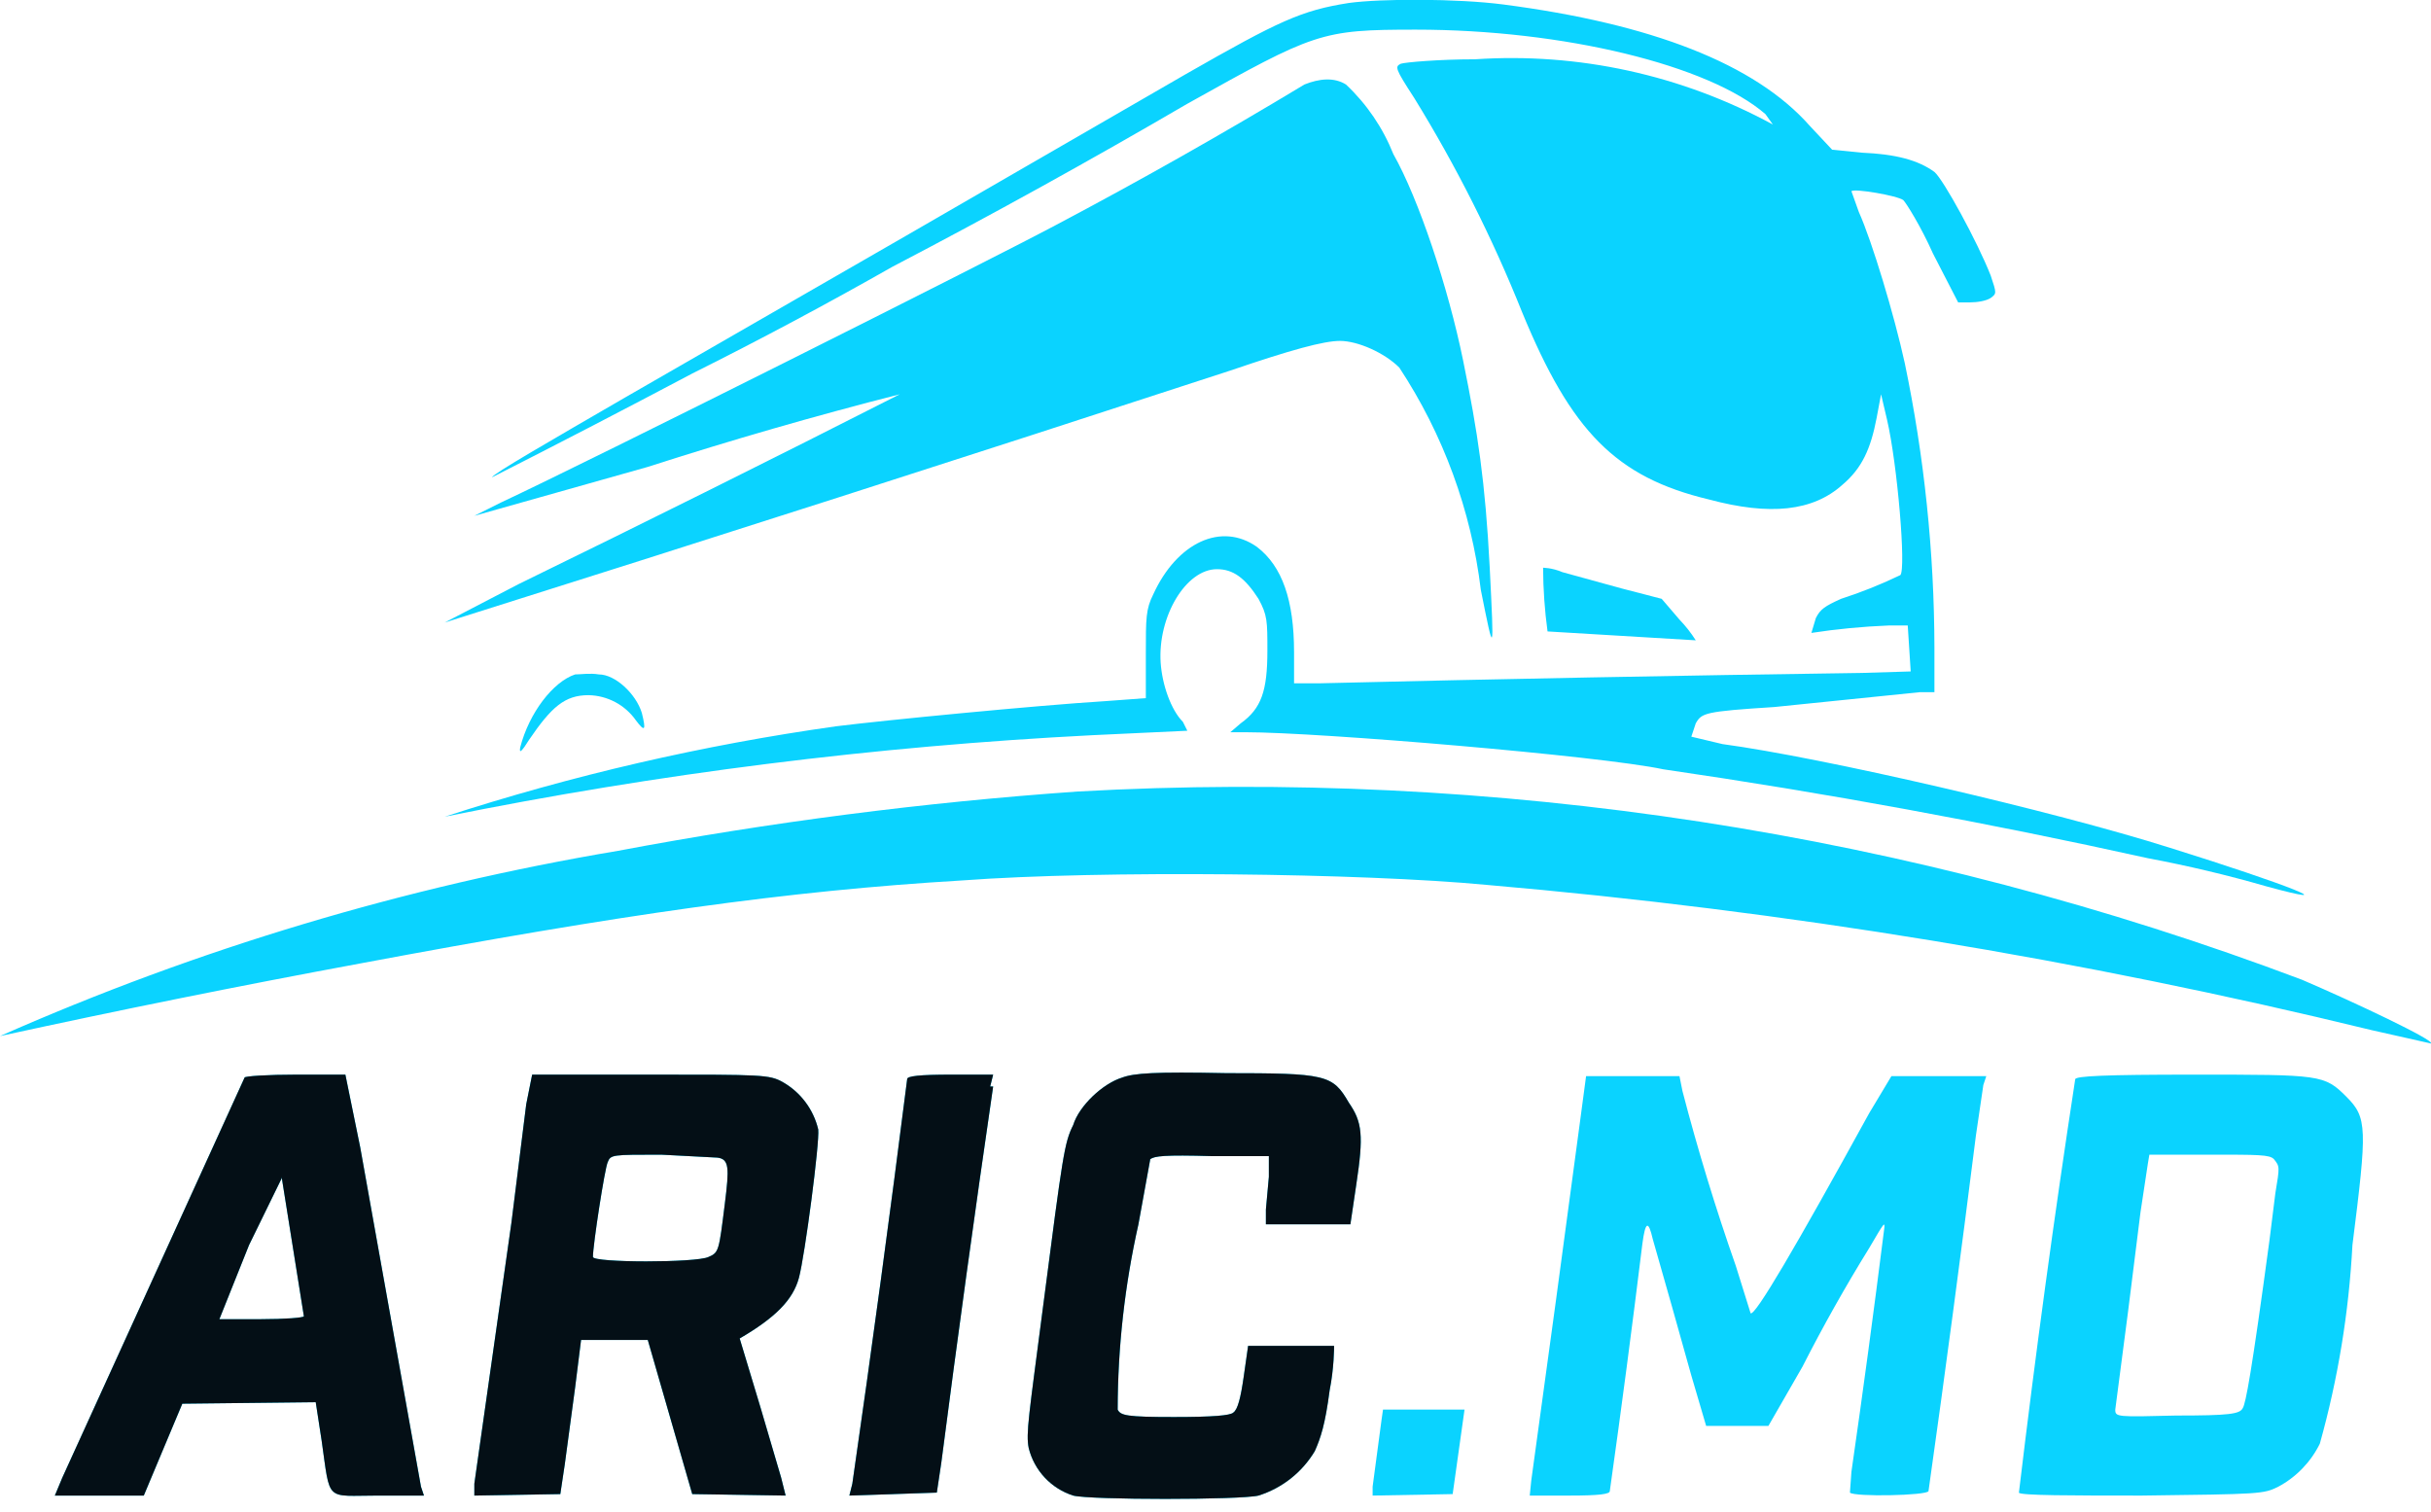 <svg width="164" height="102" viewBox="0 0 164 102" fill="none" xmlns="http://www.w3.org/2000/svg">
<g clip-path="url(#clip0_2066_5517)">
<path d="M82.6 72.4C89.5 72.4 89.9 72.5 91 74.4C91.9 75.7 92 76.6 91.5 79.9L91.1 82.6H85.4V81.6L85.6 79.4V78H81.8C78.5 77.9 77.9 78 77.6 78.2L76.8 82.6C75.877 86.703 75.407 90.895 75.4 95.1C75.6 95.5 76 95.6 79.2 95.6C81.8 95.6 83 95.5 83.2 95.3C83.5 95.1 83.7 94.3 83.9 92.9L84.2 90.8H90C90 90.9 90 92.3 89.7 93.8C89.4 96.1 89.1 97 88.7 97.9C87.844 99.332 86.492 100.4 84.9 100.9C83.7 101.2 73.5 101.2 72.4 100.9C71.668 100.667 71.009 100.25 70.484 99.69C69.958 99.13 69.585 98.445 69.4 97.7C69.2 96.7 69.4 95.6 70.4 87.9C71.7 77.9 71.8 77.1 72.4 75.9C72.8 74.6 74.4 73.1 75.7 72.7C76.5 72.4 77.9 72.3 82.7 72.4H82.6Z" fill="#0AD3FF"/>
<path fill-rule="evenodd" clip-rule="evenodd" d="M23.3 72.5L24.3 77.4L28.4 100.3L28.6 100.9H25.5C21.9 100.9 22.3 101.4 21.7 97.2L21.3 94.6L12.3 94.7L9.7 100.9H3.7L4.2 99.7L16.5 72.7C16.5 72.6 18.1 72.5 20 72.5H23.3ZM19 79.5L16.8 84L14.8 89H17.6C19.2 89 20.5 88.9 20.5 88.8L19 79.4V79.5Z" fill="#0AD3FF"/>
<path d="M98 100.8L92.6 100.9V100.3L93.2 95.8L93.3 95.1H98.8L98 100.8Z" fill="#0AD3FF"/>
<path fill-rule="evenodd" clip-rule="evenodd" d="M43.9 72.5C51.4 72.5 51.9 72.5 52.8 73C53.399 73.34 53.921 73.799 54.334 74.35C54.747 74.9 55.042 75.53 55.2 76.2C55.3 77.1 54.3 84.7 53.9 86.2C53.5 87.7 52.3 88.9 49.9 90.3C50.856 93.427 51.79 96.56 52.7 99.7L53 100.9L46.7 100.8L43.7 90.4H39.2L38.8 93.6L38.1 98.8L37.8 100.8L32 100.9V100.1L34.5 82.5L35.5 74.5L35.8 73L35.9 72.5H43.9ZM44.6 77.9C41.3 77.9 41.2 77.9 41 78.4C40.8 78.8 40 84 40 84.8C40 85.2 47 85.2 47.8 84.8C48.5 84.5 48.5 84.4 48.9 81.2C49.2 78.8 49.2 78.2 48.4 78.1L44.6 77.9Z" fill="#0AD3FF"/>
<path d="M67 73.3C65.765 81.757 64.598 90.224 63.5 98.7L63.2 100.7L57.3 100.9L57.5 100.1C58.814 91.011 60.047 81.911 61.2 72.8C61.2 72.6 62 72.5 64.2 72.5H67L66.8 73.3H67ZM133.8 73.2L133.3 76.6C132.294 84.608 131.227 92.608 130.1 100.6C130 100.9 125.1 101 124.8 100.7L124.9 99.3C125.683 93.874 126.416 88.44 127.1 83C127.2 82.3 127.1 82.5 126.1 84.2C124.49 86.803 122.989 89.472 121.6 92.2L119.3 96.2H115.1L114.1 92.8C113.245 89.73 112.378 86.663 111.5 83.6C111.2 82.3 111 82.4 110.8 83.9C110.116 89.473 109.383 95.04 108.6 100.6C108.6 100.8 107.9 100.9 105.9 100.9H103.2L103.3 99.9C104.42 91.803 105.52 83.703 106.6 75.6L107 72.6H113.3L113.5 73.6C114.537 77.581 115.738 81.518 117.1 85.4L118.1 88.6C118.4 88.8 121.1 84.2 126.1 75.1L127.6 72.6H134L133.8 73.2Z" fill="#0AD3FF"/>
<path fill-rule="evenodd" clip-rule="evenodd" d="M148 72.5C156.6 72.5 156.8 72.5 158.3 74C159.7 75.4 159.7 76.1 158.7 84C158.461 88.534 157.724 93.028 156.5 97.4C155.892 98.635 154.913 99.649 153.7 100.3C152.7 100.8 152.5 100.8 144.5 100.9C139.9 100.9 136.2 100.9 136.2 100.7C137.311 91.379 138.578 82.078 140 72.8C140.1 72.6 141.9 72.5 148 72.5ZM144.9 78.5L144.4 81.8C143.857 86.236 143.29 90.67 142.7 95.1C142.7 95.6 142.8 95.6 146.8 95.5C150.4 95.5 151.1 95.4 151.3 95C151.5 94.7 151.9 92.6 153.1 83.7L153.5 80.5C153.8 78.7 153.8 78.7 153.4 78.2C153.1 77.9 152.4 77.9 149 77.9H145L144.9 78.5Z" fill="#0AD3FF"/>
<path d="M72.7 53.4C100.818 51.829 128.953 56.155 155.3 66.1C158.8 67.6 164.3 70.2 164 70.4L160 69.5C140.379 64.716 120.421 61.44 100.3 59.7C91.9 58.9 74.3 58.7 64.9 59.4C53.1 60.1 41.9 61.7 24.3 65C16.174 66.504 8.073 68.138 0 69.9C13.325 64.012 27.333 59.813 41.7 57.4C51.947 55.467 62.298 54.131 72.7 53.4Z" fill="#0AD3FF"/>
<path d="M91 0.2C93.2 -0.1 98.3 -0.1 101.4 0.3C111.4 1.6 118.4 4.3 122.1 8.5L123.6 10.1L125.6 10.3C127.9 10.4 129.4 10.8 130.5 11.6C131.1 12.1 133.4 16.3 134.3 18.6C134.7 19.8 134.7 19.8 134.3 20.1C134 20.3 133.4 20.4 132.9 20.4H132.1L130.4 17.1C129.6 15.3 128.6 13.7 128.4 13.5C128 13.2 125.1 12.7 124.9 12.9L125.4 14.3C126.3 16.3 127.8 21.3 128.5 24.5C129.817 30.816 130.487 37.249 130.5 43.7V46.7H129.5L119.7 47.7C115 48 114.8 48.1 114.4 48.8L114.1 49.7L116.2 50.2C122.9 51.1 138.5 54.7 146.4 57.2C154.4 59.7 158.4 61.3 152.9 59.8C150.265 59.04 147.595 58.406 144.9 57.9C134.077 55.501 123.17 53.5 112.2 51.9C108 51 89 49.4 84 49.4H83L83.7 48.8C85.1 47.8 85.5 46.6 85.5 43.9C85.5 41.9 85.5 41.5 84.9 40.4C84 39 83.2 38.4 82.1 38.4C80 38.4 78.1 41.6 78.3 44.7C78.4 46.2 79 47.9 79.8 48.7L80.1 49.3L73.7 49.6C59.017 50.347 44.41 52.186 30 55.1C38.606 52.302 47.439 50.261 56.4 49C59.6 48.6 69.8 47.6 74.6 47.3L77.3 47.1V44.1C77.3 41.7 77.3 41.1 77.8 40.1C79.4 36.6 82.4 35.2 84.8 36.9C86.5 38.2 87.3 40.5 87.3 44V46.1H89C101.199 45.804 113.399 45.571 125.6 45.4L128.9 45.3L128.7 42.2H127.4C125.659 42.27 123.923 42.436 122.2 42.7L122.5 41.7C122.8 41.1 123.1 40.9 124.2 40.4C125.569 39.96 126.905 39.425 128.2 38.8C128.6 38.4 128 31.3 127.3 28.3L126.9 26.6L126.6 28.2C126.2 30.3 125.6 31.6 124.3 32.7C122.3 34.5 119.4 34.8 115.3 33.7C109 32.2 106 29.1 102.7 21.1C100.687 16.066 98.244 11.215 95.4 6.6C94.1 4.6 94.1 4.5 94.5 4.3C94.8 4.2 97.1 4 99.5 4C106.482 3.531 113.453 5.057 119.6 8.4L119.1 7.7C115.3 4.4 105.5 2 95.5 2C89.1 2 88.7 2.2 80.1 7C73.554 10.822 66.919 14.49 60.2 18C55.765 20.52 51.263 22.921 46.7 25.2C42.22 27.572 37.72 29.905 33.2 32.2C33.2 32 37.2 29.7 42.2 26.8C54.811 19.553 67.411 12.286 80 5C86.3 1.4 87.8 0.7 91 0.2Z" fill="#0AD3FF"/>
<path d="M38.8 45.5C39.2 45.5 39.8 45.4 40.4 45.5C41.5 45.5 42.9 46.8 43.3 48.1C43.6 49.3 43.5 49.4 42.9 48.6C42.538 48.085 42.06 47.662 41.504 47.367C40.947 47.072 40.33 46.911 39.7 46.9C38.1 46.9 37.2 47.7 35.7 49.9C35.2 50.7 35 50.9 35.1 50.4C35.7 48.1 37.3 46 38.8 45.5ZM104 38.3C104.1 38.3 104.7 38.3 105.4 38.6L109.4 39.7L112.1 40.4L113.3 41.8C113.712 42.229 114.081 42.698 114.4 43.2L104.4 42.6C104.206 41.175 104.106 39.738 104.1 38.3H104ZM88 5.7C89 5.3 90 5.2 90.8 5.7C92.198 7.013 93.29 8.618 94 10.4C95.7 13.4 97.7 19.4 98.7 24.3C99.7 29.2 100.2 32.5 100.5 38.3C100.8 44.3 100.8 44.3 99.9 39.8C99.251 34.442 97.368 29.307 94.4 24.8C93.4 23.8 91.6 23 90.4 23C89.3 23 87.1 23.6 83 25C65.364 30.761 47.697 36.428 30 42L35 39.4C43.602 35.204 52.169 30.938 60.7 26.6C54.984 28.058 49.315 29.692 43.7 31.5L32 34.8L33.8 33.9C39.8 31.1 66.7 17.6 71.2 15.2C76.889 12.193 82.491 9.025 88 5.7Z" fill="#0AD3FF"/>
<path d="M82.6 72.4C89.5 72.4 89.9 72.5 91 74.4C91.9 75.7 92 76.6 91.5 79.9L91.1 82.6H85.4V81.6L85.6 79.4V78H81.8C78.5 77.9 77.9 78 77.6 78.2L76.8 82.6C75.877 86.703 75.407 90.895 75.4 95.1C75.6 95.5 76 95.6 79.2 95.6C81.8 95.6 83 95.5 83.2 95.3C83.5 95.1 83.7 94.3 83.9 92.9L84.2 90.8H90C90 90.9 90 92.3 89.7 93.8C89.4 96.1 89.1 97 88.7 97.9C87.844 99.332 86.492 100.4 84.9 100.9C83.7 101.2 73.5 101.2 72.4 100.9C71.668 100.667 71.009 100.25 70.484 99.69C69.958 99.13 69.585 98.445 69.4 97.7C69.2 96.7 69.4 95.6 70.4 87.9C71.7 77.9 71.8 77.1 72.4 75.9C72.8 74.6 74.4 73.1 75.7 72.7C76.5 72.4 77.9 72.3 82.7 72.4H82.6Z" fill="#040F16"/>
<path fill-rule="evenodd" clip-rule="evenodd" d="M23.3 72.5L24.3 77.4L28.4 100.3L28.6 100.9H25.5C21.9 100.9 22.3 101.4 21.7 97.2L21.3 94.6L12.3 94.7L9.7 100.9H3.7L4.2 99.7L16.5 72.7C16.5 72.6 18.1 72.5 20 72.5H23.3ZM19 79.5L16.8 84L14.8 89H17.6C19.2 89 20.5 88.9 20.5 88.8L19 79.4V79.5ZM43.9 72.5C51.4 72.5 51.9 72.5 52.8 73C53.399 73.34 53.921 73.799 54.334 74.35C54.747 74.9 55.042 75.53 55.2 76.2C55.3 77.1 54.3 84.7 53.9 86.2C53.5 87.7 52.3 88.9 49.9 90.3C50.856 93.427 51.789 96.56 52.7 99.7L53 100.9L46.7 100.8L43.7 90.4H39.2L38.8 93.6L38.1 98.8L37.8 100.8L32 100.9V100.1L34.5 82.5L35.5 74.5L35.8 73L35.9 72.5H43.9ZM44.6 77.9C41.3 77.9 41.2 77.9 41 78.4C40.8 78.8 40 84 40 84.8C40 85.2 47 85.2 47.8 84.8C48.5 84.5 48.5 84.4 48.9 81.2C49.2 78.8 49.2 78.2 48.4 78.1L44.6 77.9Z" fill="#040F16"/>
<path d="M67 73.3C65.765 81.757 64.598 90.224 63.5 98.7L63.2 100.7L57.3 100.9L57.5 100.1C58.814 91.011 60.047 81.911 61.2 72.8C61.2 72.6 62 72.5 64.2 72.5H67L66.8 73.3H67Z" fill="#040F16"/>
</g>
<defs>
<clipPath id="clip0_2066_5517">
<rect width="164" height="102" fill="white"/>
</clipPath>
</defs>
</svg>
